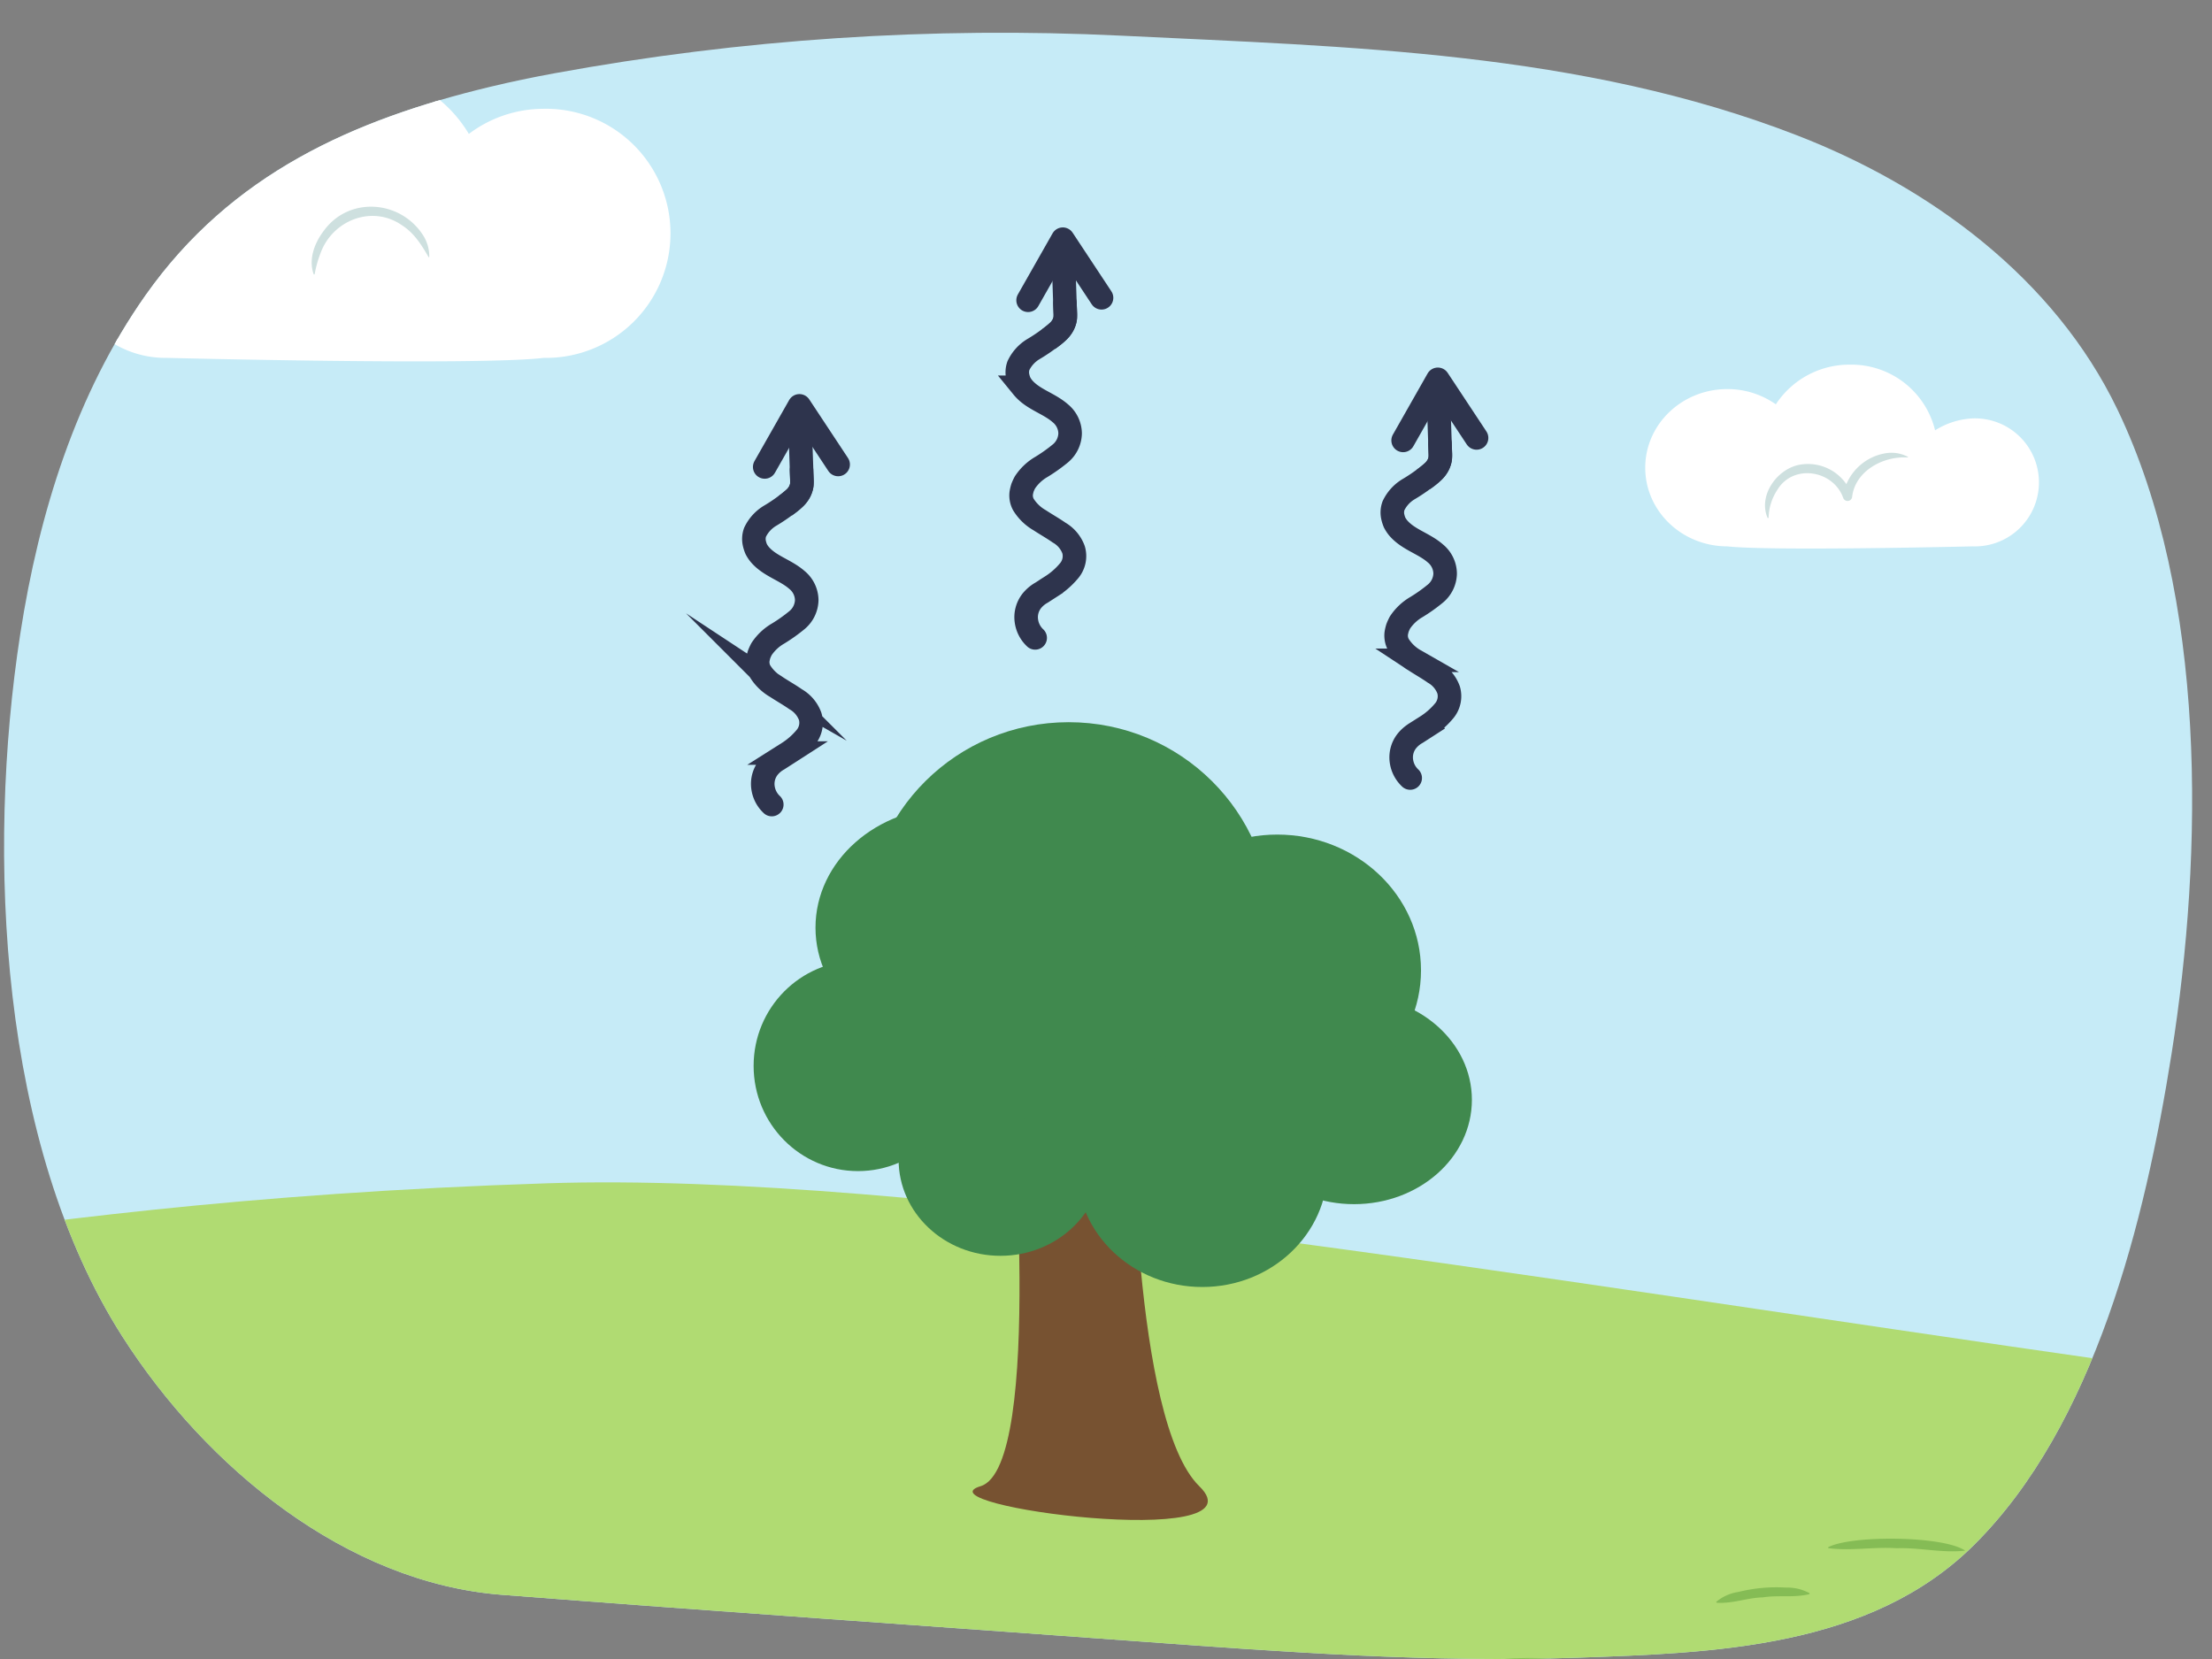 <svg xmlns="http://www.w3.org/2000/svg" xmlns:xlink="http://www.w3.org/1999/xlink" width="380" height="285" viewBox="0 0 380 285"><rect x="0" y="0" width="380" height="285" fill="#808080" stroke="none"/><defs><clipPath id="a"><path d="M84.194,14.915c-23.47,5.639-44.454,14.933-59.182,35.8C13.09,67.612,6.693,88.151,3.49,108.847-2.4,146.9-.03,196.632,20.993,229.555c14.446,22.624,38.573,42.353,65.213,44.418,36.56,2.834,73.147,5.348,109.718,8.022,25.011,1.829,50.094,3.658,75.181,2.777,23.21-.816,50.138-1.626,67.986-19.342,20.737-20.582,29.4-55.57,33.963-84.406,5.464-34.576,6.133-78.575-9.3-110.68-10.821-22.518-32.144-38.209-55-47.078C271.593,8.843,231.726,8.037,192.623,6.127a425.571,425.571,0,0,0-97.36,6.461C91.549,13.268,87.853,14.036,84.194,14.915Z" fill="none"/></clipPath></defs><g clip-path="url(#a)"><polygon points="705.924 377.142 -215.093 360.293 -211.393 -33.746 709.624 -16.898 705.924 377.142" fill="#c6ebf7"/><path d="M-203.885,200.855c55.385-1.348,52.439,14.551,103.452,18.6s89.548-12.793,194.512-16.179c125.381-4.044,415.943,72.076,541.324,42.416,170.207-40.264-14.185,217.784-14.185,217.784s-829.475-13.2-842.593-19.944S-203.885,200.855-203.885,200.855Z" fill="#b0db72"/><path d="M296.739,67.338a13.935,13.935,0,0,1,8.47,2.838,14.6,14.6,0,0,1,12.6-7.035A14.3,14.3,0,0,1,332.1,74.752a12.775,12.775,0,0,1,6.792-2.377,10.5,10.5,0,1,1,0,20.986s-34.685.839-42.148,0c-7.517,0-13.611-5.826-13.611-13.011S289.222,67.338,296.739,67.338Z" fill="#fff" stroke="#fff" stroke-linejoin="round" stroke-width="0.996"/><path d="M93.4,19.191a20.791,20.791,0,0,0-13,4.557A22.218,22.218,0,0,0,39.12,31.1c-2.838-1.96-6.536-3.818-10.428-3.818a16.852,16.852,0,1,0,0,33.7s53.253,1.349,64.712,0a20.9,20.9,0,1,0,0-41.793Z" fill="#fff" stroke="#fff" stroke-linejoin="round" stroke-width="0.996"/><path d="M53.869,47.054c-.894-2.54.18-5.347,1.751-7.4,4.312-5.953,13.123-5.306,17.035.719A6.765,6.765,0,0,1,73.747,44.1a.1.1,0,0,1-.1.1c-1.213-2.094-2.477-4.146-4.55-5.473-5.145-3.611-12.019-.909-14.064,4.847a18.4,18.4,0,0,0-.963,3.468.1.1,0,0,1-.2.016Z" fill="#cee0df"/><path d="M303.635,88.931c-1.538-3.656,1.343-7.969,5.028-8.986a8.013,8.013,0,0,1,9.479,5.087l-1.532.156a8.881,8.881,0,0,1,7.546-7.359,6.07,6.07,0,0,1,3.555.626.1.1,0,0,1,.041.137c-4.206-.282-9.07,2.3-9.575,6.784a.792.792,0,0,1-1.532.155c-1.707-4.787-8.614-5.91-11.332-1.347a9.017,9.017,0,0,0-1.484,4.708.1.1,0,0,1-.194.039Z" fill="#cee0df"/><ellipse cx="179.688" cy="149.468" rx="11.46" ry="10.144" fill="#40894e"/><ellipse cx="163.505" cy="159.362" rx="23.411" ry="20.724" fill="#40894e"/><path d="M173.57,186.033s5.885,65.961-5.125,69.283,49.068,11.2,37.584,0-11.484-66.056-11.484-66.056Z" fill="#775231"/><ellipse cx="171.867" cy="199.213" rx="17.495" ry="16.523" fill="#40894e"/><ellipse cx="232.612" cy="188.943" rx="20.244" ry="17.92" fill="#40894e"/><ellipse cx="183.59" cy="158.552" rx="34.772" ry="34.486" fill="#40894e"/><ellipse cx="147.39" cy="183.108" rx="17.926" ry="18.075" fill="#40894e"/><ellipse cx="206.539" cy="200.753" rx="21.538" ry="20.341" fill="#40894e"/><ellipse cx="219.417" cy="166.699" rx="24.698" ry="23.326" fill="#40894e"/><path d="M294.876,275.143a7.71,7.71,0,0,1,3.768-1.663,27.064,27.064,0,0,1,8.163-.748,8.025,8.025,0,0,1,4.01.936.11.11,0,0,1-.027.2c-2.7.641-5.258.122-7.943.544-2.725.068-5.126,1.1-7.909.923a.111.111,0,0,1-.062-.188Z" fill="#85bc55"/><path d="M314.114,265.771c4.109-2.083,19.809-1.934,23.478.615-3.934.452-7.805-.557-11.76-.412-3.938-.268-7.732.485-11.69-.007a.105.105,0,0,1-.028-.2Z" fill="#85bc55"/><path d="M251.8,286.333c4.1-2.106,19.8-2.048,23.481.48-3.932.475-7.809-.513-11.762-.344-3.94-.246-7.729.529-11.69.06a.105.105,0,0,1-.029-.2Z" fill="#85bc55"/><path d="M132.583,138.213a4.885,4.885,0,0,1-1.5-2.869,4.531,4.531,0,0,1,1.078-3.675,5.839,5.839,0,0,1,1.534-1.234l1.664-1.072a12.992,12.992,0,0,0,2.974-2.586,3.906,3.906,0,0,0,.853-3.69,5.6,5.6,0,0,0-2.494-2.96c-1.082-.757-2.238-1.4-3.339-2.126a7.873,7.873,0,0,1-2.808-2.723,3.284,3.284,0,0,1-.357-1.912,6.616,6.616,0,0,1,.226-.96,8.244,8.244,0,0,1,.413-.9,8.5,8.5,0,0,1,2.855-2.679,27.773,27.773,0,0,0,3.223-2.292,4.6,4.6,0,0,0,1.683-3.444,4.542,4.542,0,0,0-1.664-3.447c-1.98-1.753-4.767-2.389-6.475-4.48a5.474,5.474,0,0,1-.536-.828,5.734,5.734,0,0,1-.306-.94,3.416,3.416,0,0,1,.1-1.949,6.618,6.618,0,0,1,2.629-2.873h0a28.493,28.493,0,0,0,4.281-3.105,3.821,3.821,0,0,0,1.124-2.194c.048-.834-.035-1.673-.046-2.509" fill="none" stroke="#2e344d" stroke-linecap="round" stroke-miterlimit="10" stroke-width="4.045"/><polyline points="131.369 80.218 137.331 69.722 143.986 79.792" fill="none" stroke="#2e344d" stroke-linecap="round" stroke-linejoin="round" stroke-width="4.045"/><path d="M134.877,86.905a14.251,14.251,0,0,0,1.22-.928,7.3,7.3,0,0,0,.565-.544,4.669,4.669,0,0,0,.682-.917,3.49,3.49,0,0,0,.386-1.074,5.607,5.607,0,0,0,.025-1.144l-.077-2.293-.31-9.171" fill="none" stroke="#2e344d" stroke-miterlimit="10" stroke-width="4.045"/><path d="M177.831,109.581a4.885,4.885,0,0,1-1.5-2.87,4.529,4.529,0,0,1,1.078-3.675,5.815,5.815,0,0,1,1.534-1.233l1.663-1.072a13,13,0,0,0,2.975-2.587,3.9,3.9,0,0,0,.852-3.69,5.605,5.605,0,0,0-2.494-2.96c-1.082-.756-2.237-1.4-3.338-2.125a7.89,7.89,0,0,1-2.808-2.723,3.294,3.294,0,0,1-.358-1.912,6.869,6.869,0,0,1,.226-.961,8.325,8.325,0,0,1,.414-.9,8.486,8.486,0,0,1,2.855-2.68,27.96,27.96,0,0,0,3.222-2.291,4.6,4.6,0,0,0,1.684-3.444,4.543,4.543,0,0,0-1.665-3.448c-1.979-1.753-4.766-2.388-6.474-4.48a5.35,5.35,0,0,1-.536-.828,5.629,5.629,0,0,1-.306-.939,3.424,3.424,0,0,1,.1-1.949,6.634,6.634,0,0,1,2.63-2.874h0a28.323,28.323,0,0,0,4.281-3.105A3.823,3.823,0,0,0,183,54.646c.048-.835-.036-1.673-.047-2.51" fill="none" stroke="#2e344d" stroke-linecap="round" stroke-miterlimit="10" stroke-width="4.045"/><polyline points="176.617 51.585 182.579 41.089 189.234 51.16" fill="none" stroke="#2e344d" stroke-linecap="round" stroke-linejoin="round" stroke-width="4.045"/><path d="M180.124,58.272a13.9,13.9,0,0,0,1.221-.927,7.292,7.292,0,0,0,.564-.544,4.641,4.641,0,0,0,.683-.918,3.516,3.516,0,0,0,.386-1.074A5.607,5.607,0,0,0,183,53.665l-.078-2.292-.309-9.171" fill="none" stroke="#2e344d" stroke-miterlimit="10" stroke-width="4.045"/><path d="M242.257,133.654a4.893,4.893,0,0,1-1.5-2.87,4.527,4.527,0,0,1,1.079-3.674,5.794,5.794,0,0,1,1.533-1.234l1.664-1.072a13,13,0,0,0,2.974-2.586,3.9,3.9,0,0,0,.853-3.69,5.608,5.608,0,0,0-2.494-2.961c-1.082-.756-2.237-1.4-3.339-2.125a7.881,7.881,0,0,1-2.808-2.723,3.284,3.284,0,0,1-.357-1.912,6.555,6.555,0,0,1,.226-.96,8.244,8.244,0,0,1,.413-.9,8.509,8.509,0,0,1,2.856-2.68,27.839,27.839,0,0,0,3.222-2.291,4.593,4.593,0,0,0,1.683-3.444,4.542,4.542,0,0,0-1.664-3.447c-1.98-1.754-4.767-2.389-6.475-4.48a5.562,5.562,0,0,1-.536-.829,5.723,5.723,0,0,1-.306-.939,3.425,3.425,0,0,1,.105-1.949,6.615,6.615,0,0,1,2.63-2.873h0a28.487,28.487,0,0,0,4.281-3.1,3.821,3.821,0,0,0,1.124-2.194c.049-.835-.035-1.673-.046-2.509" fill="none" stroke="#2e344d" stroke-linecap="round" stroke-miterlimit="10" stroke-width="4.045"/><polyline points="241.044 75.659 247.005 65.162 253.661 75.233" fill="none" stroke="#2e344d" stroke-linecap="round" stroke-linejoin="round" stroke-width="4.045"/><path d="M244.551,82.346a14.1,14.1,0,0,0,1.22-.928,7.3,7.3,0,0,0,.565-.544,4.636,4.636,0,0,0,.682-.918,3.471,3.471,0,0,0,.386-1.074,5.527,5.527,0,0,0,.025-1.143l-.077-2.293-.309-9.171" fill="none" stroke="#2e344d" stroke-miterlimit="10" stroke-width="4.045"/></g></svg>